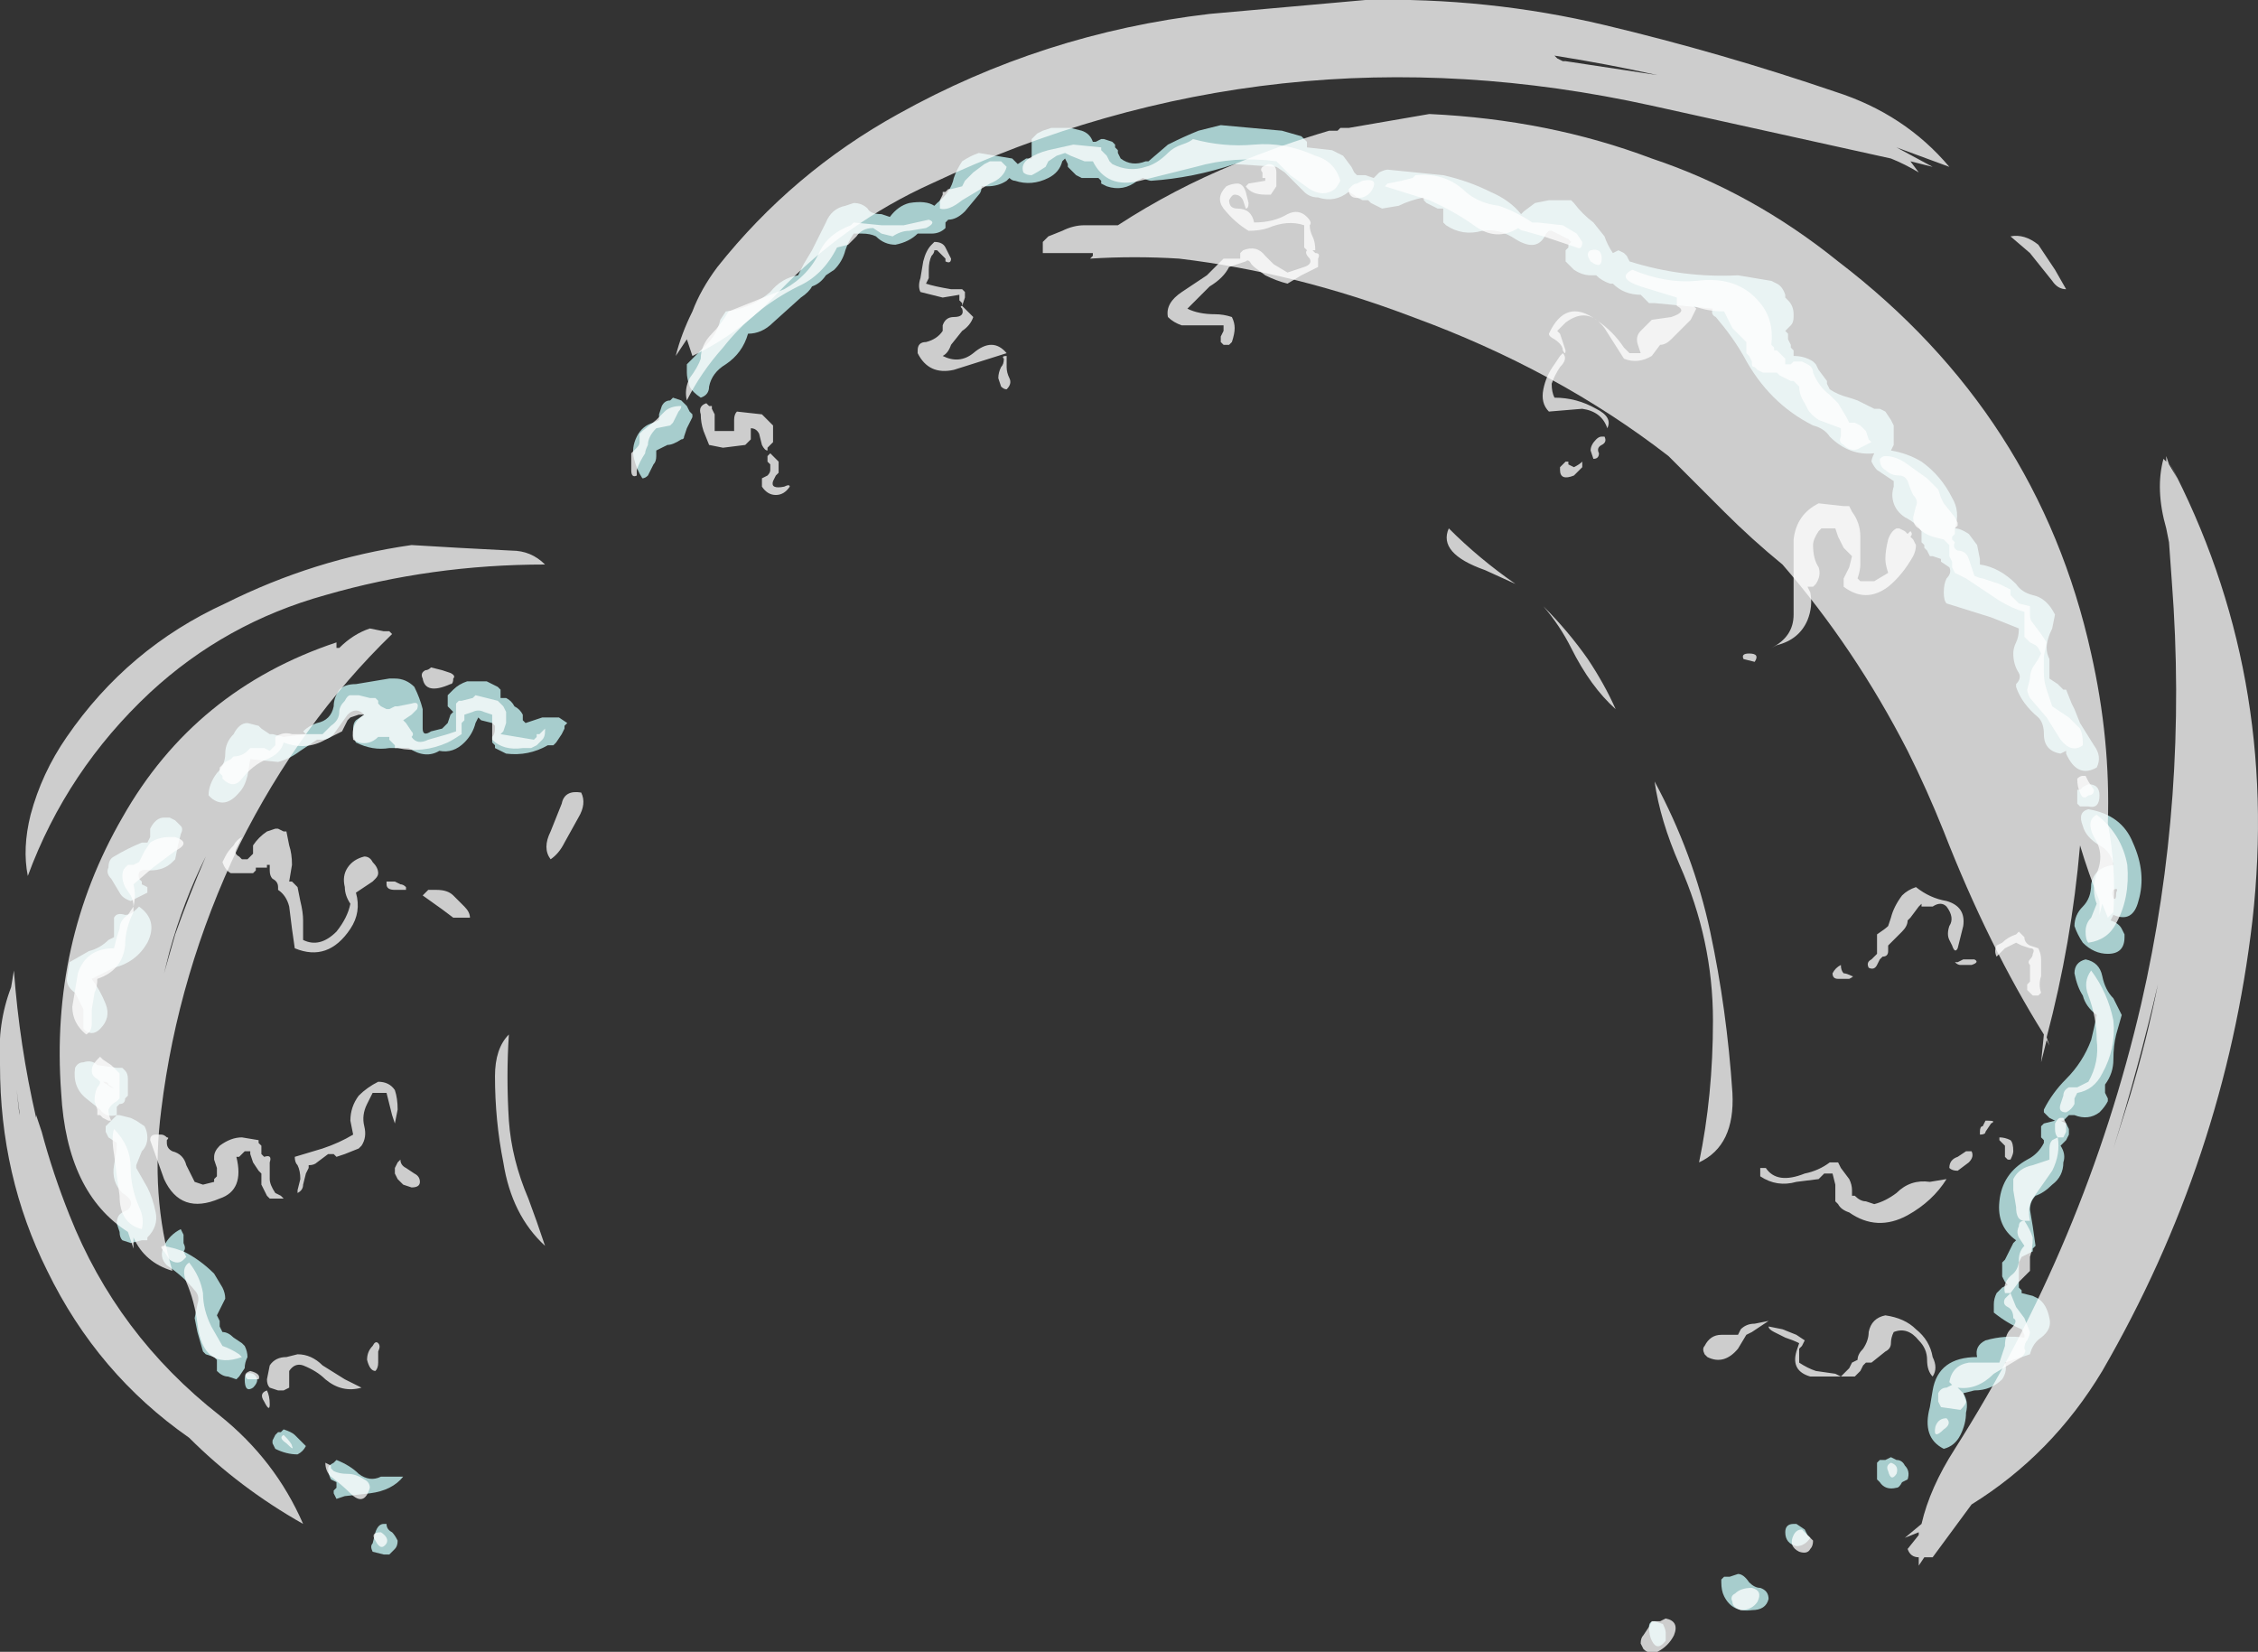 <?xml version="1.0" encoding="UTF-8" standalone="no"?>
<svg xmlns:ffdec="https://www.free-decompiler.com/flash" xmlns:xlink="http://www.w3.org/1999/xlink" ffdec:objectType="shape" height="29.7px" width="40.6px" xmlns="http://www.w3.org/2000/svg">
  <rect width="100%" height="100%" fill="#333333" stroke="none"/>
  <g transform="matrix(1.0, 0.0, 0.0, 1.0, 20.65, 26.4)">
    <path d="M12.2 -19.55 L12.2 -19.5 12.25 -19.4 Q12.4 -19.3 12.6 -19.25 L12.75 -19.2 13.05 -19.05 13.15 -19.05 13.25 -19.0 13.35 -18.85 13.4 -18.75 13.4 -18.4 13.35 -18.3 Q13.65 -18.25 13.9 -18.1 14.25 -17.85 14.45 -17.45 14.6 -17.2 14.5 -16.9 14.6 -16.9 14.75 -16.8 L14.9 -16.6 14.95 -16.35 14.95 -16.25 Q15.3 -16.2 15.6 -15.9 15.7 -15.75 15.9 -15.7 16.15 -15.65 16.3 -15.35 L16.25 -15.1 Q16.15 -14.9 16.15 -14.75 16.15 -14.65 16.2 -14.55 L16.2 -14.2 16.35 -14.1 16.45 -14.0 16.5 -14.0 16.6 -13.75 16.65 -13.65 16.75 -13.4 17.0 -13.0 Q17.15 -12.8 17.05 -12.6 16.7 -12.4 16.5 -12.85 L16.5 -12.9 16.4 -12.85 Q16.1 -12.9 16.1 -13.2 16.1 -13.4 16.0 -13.5 15.7 -13.75 15.6 -14.05 L15.6 -14.1 Q15.7 -14.2 15.65 -14.3 15.55 -14.45 15.55 -14.65 15.55 -14.75 15.6 -14.85 15.65 -14.95 15.65 -15.1 L15.15 -15.3 14.35 -15.55 Q14.3 -15.6 14.3 -15.75 14.3 -15.9 14.35 -16.0 14.45 -16.1 14.4 -16.2 L14.25 -16.3 14.25 -16.35 14.1 -16.4 14.05 -16.4 14.0 -16.5 13.95 -16.55 13.95 -16.6 13.9 -16.65 13.9 -16.85 Q13.8 -17.0 13.6 -17.1 13.45 -17.2 13.4 -17.35 13.35 -17.5 13.4 -17.65 L13.4 -17.75 13.1 -17.95 Q13.05 -18.0 13.0 -18.1 13.0 -18.15 13.05 -18.25 12.6 -18.2 12.25 -18.55 12.15 -18.7 11.95 -18.75 11.15 -19.15 10.7 -20.0 10.5 -20.35 10.2 -20.7 10.1 -20.75 10.15 -20.85 L9.1 -20.95 9.0 -20.95 8.85 -21.1 Q8.55 -21.1 8.35 -21.3 L8.3 -21.3 Q8.15 -21.35 8.05 -21.45 L7.95 -21.45 Q7.8 -21.45 7.65 -21.55 L7.5 -21.7 7.5 -21.9 7.55 -21.95 7.55 -22.0 7.6 -22.05 7.55 -22.1 7.25 -22.25 7.2 -22.25 7.15 -22.2 Q7.0 -21.85 6.6 -22.1 6.3 -22.3 6.0 -22.25 5.65 -22.15 5.35 -22.35 L5.3 -22.4 5.3 -22.65 5.2 -22.65 5.0 -22.75 4.95 -22.8 4.95 -22.85 Q4.7 -22.8 4.5 -22.7 L4.2 -22.65 4.0 -22.75 3.95 -22.8 3.85 -22.8 3.75 -22.85 Q3.7 -22.9 3.6 -22.95 3.35 -22.75 3.05 -22.85 2.9 -22.85 2.8 -22.95 L2.45 -23.3 2.3 -23.4 1.55 -23.45 Q0.8 -23.2 0.05 -23.15 0.0 -23.15 -0.1 -23.2 L-0.2 -23.15 Q-0.45 -22.95 -0.75 -23.05 L-0.85 -23.1 -0.85 -23.15 -0.9 -23.2 -1.2 -23.2 -1.3 -23.25 -1.45 -23.4 -1.45 -23.45 -1.5 -23.55 -1.55 -23.5 Q-1.6 -23.3 -1.8 -23.2 -2.1 -23.05 -2.4 -23.15 -2.45 -23.15 -2.5 -23.2 L-2.55 -23.15 Q-2.7 -23.05 -2.9 -23.05 L-3.0 -23.05 Q-3.0 -22.95 -3.05 -22.9 L-3.3 -22.6 Q-3.45 -22.45 -3.6 -22.45 L-3.65 -22.4 -3.65 -22.3 Q-3.75 -22.2 -3.9 -22.2 L-4.15 -22.2 Q-4.3 -22.05 -4.55 -22.0 -4.75 -22.0 -4.9 -22.15 -5.0 -22.2 -5.15 -22.2 L-5.3 -22.2 Q-5.4 -22.05 -5.45 -21.9 -5.5 -21.7 -5.65 -21.55 L-5.8 -21.45 Q-5.9 -21.3 -6.05 -21.25 -6.1 -21.15 -6.25 -21.05 L-6.75 -20.6 Q-6.95 -20.4 -7.2 -20.4 -7.3 -20.05 -7.6 -19.85 -7.85 -19.7 -7.9 -19.45 -7.9 -19.3 -8.05 -19.25 -8.2 -19.35 -8.25 -19.45 -8.3 -19.6 -8.3 -19.7 L-8.3 -19.85 -7.95 -20.2 Q-7.75 -20.4 -7.7 -20.65 L-7.6 -20.8 Q-7.15 -20.85 -6.8 -21.15 -6.6 -21.4 -6.3 -21.45 L-6.2 -21.65 -6.05 -21.9 -5.8 -22.4 Q-5.7 -22.65 -5.45 -22.7 L-5.3 -22.75 Q-5.15 -22.75 -5.05 -22.65 -5.0 -22.55 -4.8 -22.55 L-4.65 -22.5 Q-4.5 -22.7 -4.3 -22.75 -4.0 -22.8 -3.85 -22.7 L-3.8 -22.75 Q-3.55 -22.95 -3.5 -23.2 -3.45 -23.35 -3.35 -23.5 -3.2 -23.6 -3.05 -23.65 L-2.45 -23.55 -2.35 -23.45 -2.2 -23.55 -2.1 -23.55 -2.1 -23.9 -2.0 -24.0 -1.9 -24.05 -1.75 -24.1 -1.4 -24.1 -1.2 -24.05 Q-1.05 -24.0 -1.0 -23.85 L-0.95 -23.85 -0.85 -23.9 -0.8 -23.9 -0.65 -23.85 -0.6 -23.8 -0.6 -23.75 -0.55 -23.7 -0.55 -23.65 -0.5 -23.55 Q-0.3 -23.4 -0.05 -23.5 L0.0 -23.5 0.35 -23.8 Q0.65 -23.95 0.9 -24.05 L1.3 -24.15 2.4 -24.05 2.75 -23.95 2.85 -23.85 2.85 -23.75 3.3 -23.7 3.5 -23.6 3.65 -23.4 3.7 -23.3 3.75 -23.25 3.9 -23.25 4.05 -23.2 4.15 -23.3 Q4.25 -23.35 4.3 -23.35 L5.3 -23.25 Q5.75 -23.15 6.15 -22.95 6.5 -22.8 6.7 -22.55 L6.75 -22.6 6.95 -22.75 7.2 -22.8 7.6 -22.8 7.65 -22.75 Q7.8 -22.55 8.0 -22.4 L8.2 -22.15 Q8.25 -22.0 8.35 -21.85 L8.45 -21.9 8.55 -21.85 8.6 -21.8 8.65 -21.7 Q9.6 -21.4 10.6 -21.45 L11.2 -21.35 11.3 -21.3 Q11.4 -21.25 11.45 -21.1 L11.45 -21.05 11.5 -21.0 Q11.6 -20.9 11.6 -20.75 L11.6 -20.7 Q11.6 -20.6 11.55 -20.55 L11.45 -20.45 11.5 -20.4 11.5 -20.3 11.55 -20.2 11.55 -20.15 11.6 -20.1 11.6 -20.0 Q11.8 -20.0 11.95 -19.9 L12.0 -19.85 12.05 -19.75 12.2 -19.55 M17.35 -7.35 Q17.35 -7.1 17.2 -6.9 L17.2 -6.75 17.25 -6.65 17.25 -6.6 Q17.2 -6.5 17.1 -6.4 16.9 -6.25 16.65 -6.35 L16.55 -6.35 16.45 -6.25 16.4 -6.25 16.5 -6.2 16.55 -6.1 16.55 -6.0 16.5 -5.9 16.4 -5.8 Q16.5 -5.65 16.45 -5.5 16.45 -5.25 16.25 -5.1 16.1 -4.95 15.95 -4.9 15.85 -4.8 15.85 -4.65 L15.9 -4.35 15.95 -4.0 15.9 -3.95 15.9 -3.9 15.7 -3.8 15.65 -3.7 15.65 -3.45 Q15.65 -3.35 15.65 -3.25 L15.7 -3.2 15.7 -3.15 15.9 -3.1 16.0 -3.05 Q16.15 -2.95 16.2 -2.7 16.25 -2.5 16.05 -2.35 15.9 -2.25 15.85 -2.05 L15.4 -1.9 Q15.45 -1.75 15.35 -1.6 15.15 -1.4 14.85 -1.4 L14.65 -1.35 Q14.75 -1.2 14.7 -1.0 14.7 -0.8 14.6 -0.6 14.5 -0.4 14.3 -0.35 13.9 -0.55 14.05 -1.1 L14.1 -1.4 Q14.2 -2.0 14.9 -2.0 14.85 -2.2 15.05 -2.3 15.4 -2.4 15.75 -2.35 L15.75 -2.4 15.7 -2.5 Q15.45 -2.6 15.2 -2.8 L15.2 -2.95 Q15.2 -3.05 15.25 -3.15 L15.35 -3.25 15.45 -3.3 15.4 -3.35 15.35 -3.45 Q15.35 -3.55 15.35 -3.6 L15.35 -3.7 15.4 -3.75 15.55 -4.05 15.6 -4.1 Q15.25 -4.35 15.3 -4.8 15.35 -5.3 15.8 -5.55 16.0 -5.65 16.1 -5.85 L16.1 -5.9 16.05 -5.95 16.05 -6.15 16.1 -6.2 16.3 -6.25 16.2 -6.3 16.1 -6.4 16.1 -6.45 Q16.25 -6.75 16.5 -7.0 16.8 -7.3 16.95 -7.7 17.0 -7.9 17.05 -8.15 16.85 -8.3 16.8 -8.5 16.7 -8.65 16.65 -8.9 16.65 -9.1 16.85 -9.15 17.1 -9.1 17.15 -8.85 17.2 -8.6 17.35 -8.45 L17.5 -8.15 17.4 -7.8 Q17.35 -7.6 17.35 -7.35 M17.4 -10.35 Q17.45 -10.45 17.35 -10.4 17.3 -10.35 17.35 -10.25 17.4 -10.2 17.4 -10.35 M17.8 -10.2 Q17.7 -9.8 17.35 -9.95 L17.3 -9.85 Q17.45 -9.8 17.5 -9.7 L17.55 -9.6 17.55 -9.55 Q17.55 -9.25 17.25 -9.25 17.0 -9.25 16.8 -9.45 16.7 -9.6 16.65 -9.75 16.65 -9.95 16.8 -10.1 16.95 -10.25 16.95 -10.5 17.0 -10.8 17.35 -10.85 17.3 -11.1 17.1 -11.2 16.85 -11.35 16.8 -11.55 16.7 -11.8 16.9 -11.85 17.5 -11.75 17.7 -11.25 17.95 -10.7 17.8 -10.2 M16.7 -12.15 L16.7 -12.2 16.75 -12.2 16.8 -12.25 16.9 -12.3 Q17.1 -12.3 17.1 -12.1 17.1 -11.85 16.9 -11.9 L16.75 -11.9 16.7 -11.95 16.7 -12.15 M13.35 -0.2 L13.45 -0.15 Q13.55 -0.15 13.6 -0.05 13.7 0.05 13.65 0.2 L13.55 0.25 Q13.5 0.35 13.45 0.35 13.25 0.4 13.15 0.25 L13.1 0.2 13.1 -0.1 13.15 -0.15 13.25 -0.15 13.35 -0.2 M11.9 1.25 Q11.8 1.4 11.65 1.4 11.45 1.35 11.45 1.15 11.45 1.0 11.6 1.0 L11.65 1.0 11.8 1.1 11.85 1.2 11.9 1.25 M9.1 2.75 L9.25 2.8 Q9.3 2.9 9.3 2.95 L9.3 3.1 Q9.15 3.3 9.05 3.1 9.0 3.0 9.0 2.85 9.0 2.75 9.1 2.75 M10.85 2.55 Q10.5 2.6 10.35 2.3 10.3 2.2 10.3 2.05 L10.3 2.0 10.35 1.95 10.45 1.95 10.6 1.9 Q10.7 1.9 10.8 2.05 10.9 2.15 11.0 2.15 11.15 2.2 11.15 2.35 11.1 2.55 10.85 2.55 M-8.4 -19.2 L-8.3 -19.1 -8.25 -19.0 -8.2 -18.95 -8.2 -18.9 -8.3 -18.7 -8.35 -18.55 Q-8.35 -18.5 -8.4 -18.5 -8.55 -18.4 -8.65 -18.4 L-8.85 -18.3 -8.85 -18.2 Q-8.85 -18.1 -8.9 -18.05 L-9.0 -17.85 Q-9.05 -17.8 -9.1 -17.8 -9.2 -17.95 -9.25 -18.15 -9.3 -18.35 -9.2 -18.55 -9.1 -18.75 -8.9 -18.8 L-8.8 -18.85 -8.8 -18.95 -8.75 -19.1 Q-8.7 -19.2 -8.6 -19.2 L-8.55 -19.25 -8.4 -19.2 M-13.55 -14.2 Q-13.35 -14.2 -13.2 -14.05 -13.1 -13.85 -13.05 -13.65 -13.05 -13.5 -13.05 -13.3 -13.05 -13.15 -12.9 -13.25 L-12.7 -13.3 Q-12.65 -13.35 -12.6 -13.4 L-12.55 -13.55 -12.5 -13.6 -12.6 -13.7 -12.6 -13.9 -12.5 -14.0 Q-12.4 -14.1 -12.25 -14.15 L-11.9 -14.15 -11.7 -14.05 -11.65 -14.0 -11.65 -13.85 -11.55 -13.85 Q-11.45 -13.8 -11.4 -13.7 -11.3 -13.65 -11.25 -13.55 L-11.25 -13.45 -11.2 -13.4 -10.9 -13.5 -10.6 -13.5 -10.45 -13.4 -10.5 -13.35 -10.5 -13.3 -10.55 -13.2 -10.65 -13.05 -10.7 -13.0 -10.8 -13.0 Q-11.15 -12.8 -11.55 -12.85 L-11.75 -12.95 -11.75 -13.0 -11.8 -13.05 -11.8 -13.15 Q-11.75 -13.2 -11.75 -13.3 L-11.75 -13.35 -11.8 -13.4 -12.0 -13.45 -12.05 -13.5 -12.1 -13.4 Q-12.15 -13.2 -12.3 -13.05 -12.5 -12.85 -12.75 -12.9 -13.0 -12.75 -13.3 -12.95 L-13.65 -12.95 Q-13.95 -12.9 -14.25 -13.05 L-14.3 -13.15 -14.3 -13.3 Q-14.3 -13.4 -14.25 -13.45 L-14.1 -13.55 Q-14.25 -13.7 -14.4 -13.55 L-14.65 -13.2 Q-14.75 -13.1 -14.85 -13.1 L-14.95 -13.1 Q-15.1 -13.0 -15.25 -12.9 -15.45 -12.75 -15.65 -12.7 L-16.15 -12.75 -16.2 -12.45 Q-16.25 -12.25 -16.35 -12.15 -16.6 -11.85 -16.85 -12.05 L-16.9 -12.1 Q-16.9 -12.3 -16.75 -12.5 -16.6 -12.65 -16.6 -12.85 -16.6 -13.05 -16.45 -13.2 -16.35 -13.4 -16.2 -13.4 L-16.0 -13.35 -15.95 -13.3 -15.8 -13.2 -15.75 -13.2 -15.55 -13.15 -15.15 -13.2 -15.2 -13.25 Q-15.1 -13.35 -14.95 -13.4 -14.7 -13.45 -14.65 -13.7 -14.65 -13.85 -14.55 -14.0 -14.45 -14.1 -14.25 -14.1 L-13.65 -14.2 -13.55 -14.2 M-17.45 -11.6 L-17.4 -11.55 Q-17.35 -11.5 -17.4 -11.4 L-17.45 -11.2 -17.5 -10.95 -17.55 -10.9 Q-17.7 -10.75 -17.95 -10.75 -18.2 -10.8 -18.15 -10.6 L-18.1 -10.55 -18.1 -10.5 -18.0 -10.45 Q-18.0 -10.4 -18.0 -10.35 L-18.3 -10.2 Q-18.45 -10.25 -18.5 -10.35 L-18.65 -10.6 Q-18.75 -10.7 -18.7 -10.8 -18.7 -10.95 -18.6 -11.0 -18.35 -11.15 -18.1 -11.25 L-18.0 -11.25 -17.95 -11.35 -17.95 -11.5 Q-17.85 -11.7 -17.7 -11.7 L-17.6 -11.7 -17.5 -11.65 -17.45 -11.6 M-18.6 -9.9 Q-18.55 -10.0 -18.4 -9.95 -18.3 -9.95 -18.2 -10.05 L-18.15 -10.1 Q-17.8 -9.85 -18.0 -9.45 -18.2 -9.1 -18.6 -9.0 L-19.0 -8.8 Q-18.85 -8.6 -18.75 -8.35 -18.65 -8.1 -18.85 -7.9 -19.0 -7.75 -19.15 -7.9 L-19.15 -8.25 -19.3 -8.55 Q-19.45 -8.65 -19.45 -8.8 L-19.4 -9.1 -19.05 -9.3 Q-18.85 -9.35 -18.7 -9.5 L-18.6 -9.55 -18.6 -9.9 M-19.15 -7.3 Q-19.0 -7.35 -18.9 -7.25 L-18.55 -7.2 -18.45 -7.2 -18.4 -7.15 Q-18.35 -7.1 -18.35 -7.0 L-18.35 -6.85 Q-18.35 -6.75 -18.35 -6.7 L-18.4 -6.65 Q-18.4 -6.55 -18.5 -6.55 L-18.55 -6.5 -18.55 -6.35 Q-18.75 -6.3 -18.85 -6.45 L-19.1 -6.65 Q-19.35 -6.85 -19.3 -7.2 -19.25 -7.3 -19.15 -7.3 M-18.7 -6.9 Q-18.7 -6.95 -18.8 -6.95 L-18.65 -6.85 Q-18.55 -6.8 -18.7 -6.9 M-18.55 -6.35 L-18.5 -6.35 -18.3 -6.3 -18.2 -6.25 -18.05 -6.15 Q-18.0 -6.05 -18.0 -5.95 -18.0 -5.8 -18.1 -5.7 L-18.2 -5.45 -18.2 -5.4 -18.0 -5.05 Q-17.9 -4.85 -17.85 -4.6 -17.8 -4.35 -18.0 -4.15 L-18.0 -4.1 -18.1 -4.1 -18.3 -4.05 -18.45 -4.1 Q-18.5 -4.15 -18.5 -4.25 L-18.55 -4.4 Q-18.55 -4.55 -18.45 -4.6 L-18.35 -4.65 Q-18.2 -4.8 -18.45 -4.95 -18.65 -5.15 -18.6 -5.45 -18.55 -5.7 -18.55 -5.85 L-18.7 -5.95 -18.75 -6.05 -18.75 -6.15 -18.55 -6.35 M-17.4 -4.3 L-17.35 -4.2 -17.35 -4.05 Q-17.3 -3.95 -17.35 -3.9 -17.05 -3.75 -16.8 -3.5 L-16.65 -3.25 Q-16.6 -3.15 -16.6 -3.05 L-16.75 -2.75 -16.7 -2.65 -16.7 -2.55 -16.65 -2.45 Q-16.55 -2.45 -16.45 -2.35 L-16.3 -2.25 -16.25 -2.2 Q-16.2 -2.1 -16.2 -2.0 -16.25 -1.9 -16.25 -1.8 L-16.35 -1.65 -16.4 -1.6 -16.55 -1.65 Q-16.65 -1.65 -16.75 -1.75 L-16.75 -1.95 -16.8 -2.0 -16.95 -2.05 -17.0 -2.1 -17.1 -2.45 -17.15 -2.7 -17.1 -2.95 Q-17.05 -3.1 -17.15 -3.2 -17.35 -3.45 -17.65 -3.65 -17.8 -3.8 -17.7 -4.0 -17.6 -4.2 -17.4 -4.3 M-16.1 -1.7 Q-15.95 -1.6 -16.1 -1.45 -16.25 -1.35 -16.25 -1.6 -16.25 -1.75 -16.1 -1.7 M-15.35 -0.6 L-15.15 -0.4 Q-15.2 -0.3 -15.3 -0.25 -15.5 -0.25 -15.7 -0.35 L-15.75 -0.45 -15.75 -0.5 -15.7 -0.6 -15.65 -0.65 -15.6 -0.65 -15.55 -0.7 Q-15.4 -0.65 -15.35 -0.6 M-14.6 -0.15 Q-14.35 -0.05 -14.2 0.1 -14.0 0.25 -13.8 0.15 L-13.4 0.15 Q-13.6 0.4 -14.0 0.45 L-14.45 0.5 -14.6 0.55 -14.65 0.45 -14.65 0.4 -14.6 0.35 -14.6 0.25 -14.7 0.2 Q-14.75 0.1 -14.75 0.0 -14.75 -0.05 -14.65 -0.1 L-14.6 -0.15 M-13.95 1.5 Q-14.0 1.4 -13.95 1.35 L-13.9 1.15 Q-13.85 1.0 -13.75 1.0 L-13.7 1.0 Q-13.7 1.1 -13.6 1.15 -13.55 1.2 -13.5 1.3 -13.5 1.4 -13.55 1.45 L-13.65 1.55 -13.75 1.55 -13.95 1.5" fill="#ccfffe" fill-opacity="0.753" fill-rule="evenodd" stroke="none"/>
    <path d="M11.95 -19.7 Q12.05 -19.45 12.25 -19.3 L12.4 -19.15 12.55 -18.9 12.6 -18.8 12.7 -18.8 12.8 -18.75 12.9 -18.65 12.95 -18.5 13.0 -18.45 12.8 -18.35 Q12.65 -18.25 12.5 -18.4 12.4 -18.45 12.45 -18.55 L12.45 -18.7 12.05 -18.85 Q11.9 -18.95 11.85 -19.05 L11.8 -19.15 Q11.7 -19.3 11.7 -19.45 L11.6 -19.55 11.55 -19.55 11.35 -19.65 11.3 -19.7 11.05 -19.7 10.95 -19.75 10.9 -19.8 Q10.85 -19.8 10.85 -19.85 L10.85 -19.9 10.8 -20.0 10.75 -20.05 10.75 -20.25 10.5 -20.5 10.35 -20.8 Q10.05 -20.8 9.8 -20.9 L9.85 -20.85 Q9.8 -20.75 9.75 -20.65 L9.4 -20.3 Q9.3 -20.2 9.2 -20.2 L9.05 -20.0 Q8.8 -19.85 8.55 -19.95 L8.2 -20.5 Q7.9 -20.9 7.5 -20.6 L7.35 -20.45 7.4 -20.4 7.5 -20.1 Q7.5 -20.0 7.45 -20.1 7.45 -20.2 7.3 -20.3 7.2 -20.35 7.2 -20.4 7.5 -21.05 8.05 -20.65 8.35 -20.45 8.55 -20.15 L8.65 -20.05 8.85 -20.05 8.8 -20.2 Q8.75 -20.35 8.85 -20.45 L9.05 -20.65 9.4 -20.7 Q9.7 -20.8 9.5 -20.9 L9.5 -21.05 8.85 -21.25 Q8.4 -21.4 8.7 -21.55 9.3 -21.3 9.85 -21.35 10.6 -21.45 11.0 -20.95 11.25 -20.65 11.2 -20.2 L11.25 -20.15 11.25 -20.1 11.3 -20.1 11.45 -19.95 11.45 -19.85 11.55 -19.85 11.6 -19.9 11.75 -19.9 11.85 -19.85 Q11.95 -19.8 11.95 -19.7 M13.5 -17.85 Q13.35 -17.85 13.25 -17.95 13.15 -18.0 13.15 -18.15 13.2 -18.2 13.25 -18.2 13.45 -18.2 13.65 -18.05 L14.0 -17.8 14.2 -17.6 14.25 -17.45 14.3 -17.35 14.5 -17.1 14.55 -17.0 14.55 -16.95 14.5 -16.9 14.5 -16.8 14.45 -16.75 14.45 -16.7 14.5 -16.65 Q14.45 -16.55 14.55 -16.5 14.7 -16.5 14.75 -16.35 L14.85 -16.05 Q14.95 -16.0 15.0 -16.0 L15.3 -15.9 15.5 -15.8 15.5 -15.7 15.55 -15.65 Q15.6 -15.6 15.65 -15.55 L15.85 -15.5 15.85 -15.35 Q15.85 -15.25 15.9 -15.2 L16.05 -15.0 16.15 -14.85 16.1 -14.6 16.1 -14.3 Q16.1 -14.15 16.15 -14.0 L16.25 -13.7 Q16.4 -13.6 16.55 -13.5 L16.75 -13.3 Q16.8 -13.2 16.8 -13.05 L16.8 -13.0 Q16.6 -12.85 16.4 -13.1 L16.15 -13.5 15.85 -13.85 Q15.8 -13.95 15.8 -14.0 L15.85 -14.2 Q15.85 -14.3 15.9 -14.4 L16.0 -14.55 16.05 -14.65 16.0 -14.75 15.95 -14.8 15.85 -14.85 15.75 -14.95 15.75 -15.4 Q15.55 -15.45 15.3 -15.6 L14.7 -16.0 Q14.6 -16.05 14.5 -16.1 L14.45 -16.2 14.45 -16.3 14.4 -16.4 Q14.4 -16.45 14.4 -16.55 L14.4 -16.6 14.3 -16.7 14.1 -16.75 Q13.95 -16.8 13.85 -16.9 13.75 -16.95 13.75 -17.1 L13.8 -17.3 Q13.85 -17.4 13.75 -17.5 13.7 -17.6 13.65 -17.75 13.6 -17.85 13.5 -17.85 M13.65 -16.8 L13.7 -16.85 Q13.75 -16.8 13.7 -16.75 L13.75 -16.7 13.8 -16.6 Q13.8 -16.5 13.75 -16.4 13.55 -16.05 13.3 -15.85 12.9 -15.55 12.5 -15.85 L12.5 -16.0 12.6 -16.2 12.65 -16.4 12.5 -16.55 12.4 -16.75 12.35 -16.9 12.1 -16.9 12.05 -16.85 Q11.95 -16.7 11.95 -16.6 11.95 -16.35 12.05 -16.2 12.1 -16.05 12.0 -15.9 L11.95 -15.85 11.85 -15.85 11.9 -15.75 Q11.95 -15.5 11.85 -15.25 11.7 -14.9 11.3 -14.8 L11.2 -14.75 Q11.6 -14.95 11.6 -15.35 L11.6 -16.7 Q11.65 -17.15 12.05 -17.35 L12.5 -17.3 12.6 -17.3 12.65 -17.2 Q12.8 -17.0 12.8 -16.75 12.8 -16.5 12.8 -16.25 12.8 -16.15 12.75 -16.0 L12.8 -15.95 13.05 -15.95 13.3 -16.1 Q13.25 -16.25 13.25 -16.35 13.25 -16.5 13.3 -16.7 13.35 -16.85 13.45 -16.9 L13.5 -16.9 13.6 -16.85 13.65 -16.8 M6.9 -22.4 L7.0 -22.4 7.45 -22.35 7.7 -22.2 7.8 -22.05 Q7.8 -21.9 7.7 -21.95 L7.1 -22.15 6.75 -22.25 Q6.7 -22.25 6.65 -22.3 6.25 -22.05 5.85 -22.35 5.5 -22.6 5.05 -22.8 L4.25 -23.05 4.3 -23.1 4.55 -23.15 4.75 -23.2 4.8 -23.25 Q5.3 -23.3 5.65 -23.0 5.9 -22.75 6.3 -22.7 6.6 -22.6 6.9 -22.4 M7.95 -21.9 Q8.15 -21.95 8.15 -21.75 8.15 -21.55 7.95 -21.7 7.85 -21.85 7.95 -21.9 M2.05 -23.2 L2.05 -23.3 Q2.0 -23.35 2.05 -23.4 L2.15 -23.45 Q2.3 -23.45 2.3 -23.3 L2.3 -23.05 2.2 -22.9 2.1 -22.9 Q1.85 -22.9 1.75 -23.05 L1.8 -23.1 2.1 -23.15 2.1 -23.2 2.05 -23.2 M2.3 -23.5 Q1.55 -23.6 0.85 -23.4 L-0.15 -23.15 Q-0.75 -23.0 -1.0 -23.5 L-1.15 -23.5 -1.4 -23.6 -1.5 -23.65 -1.65 -23.6 -1.8 -23.5 -1.85 -23.4 Q-2.0 -23.3 -2.1 -23.25 -2.2 -23.25 -2.25 -23.3 -2.3 -23.45 -2.15 -23.55 -2.0 -23.65 -1.8 -23.7 L-1.35 -23.8 -0.85 -23.75 -0.85 -23.7 -0.75 -23.6 -0.7 -23.5 -0.65 -23.45 Q-0.35 -23.3 -0.05 -23.4 0.15 -23.45 0.35 -23.65 0.45 -23.75 0.6 -23.8 0.75 -23.85 0.8 -23.9 1.35 -23.75 1.9 -23.8 2.45 -23.85 3.0 -23.6 3.35 -23.5 3.45 -23.15 3.4 -23.05 3.35 -23.0 3.15 -22.85 2.9 -23.0 L2.55 -23.25 2.3 -23.5 M1.1 -21.25 L0.7 -20.85 Q0.9 -20.75 1.2 -20.75 1.35 -20.75 1.5 -20.7 1.55 -20.6 1.55 -20.5 1.55 -20.4 1.5 -20.25 L1.45 -20.2 1.35 -20.2 1.3 -20.25 1.3 -20.35 1.35 -20.45 1.35 -20.55 0.6 -20.55 Q0.45 -20.6 0.35 -20.7 0.3 -20.95 0.6 -21.15 L1.05 -21.45 1.35 -21.75 1.65 -21.75 1.65 -21.85 1.7 -21.9 Q1.95 -22.0 2.1 -21.8 L2.25 -21.65 2.5 -21.5 2.8 -21.6 Q2.95 -21.65 2.9 -21.75 2.8 -21.85 2.85 -21.9 L2.8 -21.95 Q2.8 -22.05 2.8 -22.15 L2.8 -22.35 Q2.5 -22.45 2.15 -22.3 2.0 -22.25 1.8 -22.25 1.55 -22.4 1.35 -22.65 1.2 -22.85 1.4 -23.05 1.5 -23.1 1.6 -23.1 1.7 -23.1 1.75 -22.95 L1.8 -22.75 Q1.8 -22.65 1.75 -22.65 L1.7 -22.8 Q1.65 -22.9 1.55 -22.9 1.5 -22.9 1.45 -22.8 1.45 -22.65 1.6 -22.65 1.85 -22.65 1.9 -22.4 2.25 -22.4 2.5 -22.55 2.7 -22.65 2.85 -22.5 2.95 -22.4 2.9 -22.35 2.9 -22.25 2.95 -22.15 3.0 -22.05 3.0 -21.9 L2.95 -21.9 3.0 -21.85 Q3.1 -21.85 3.05 -21.75 L3.05 -21.6 2.75 -21.45 2.5 -21.3 Q2.3 -21.35 2.1 -21.45 L1.9 -21.6 1.85 -21.65 Q1.8 -21.75 1.75 -21.7 1.6 -21.65 1.45 -21.6 1.35 -21.4 1.1 -21.25 M3.65 -23.05 Q3.7 -23.1 3.75 -23.1 L3.85 -23.15 Q4.1 -23.2 4.05 -23.05 4.0 -22.9 3.85 -22.85 3.6 -22.8 3.6 -23.0 L3.65 -23.05 M7.25 -19.5 Q7.25 -19.35 7.3 -19.25 7.7 -19.25 8.05 -19.05 8.35 -18.9 8.25 -18.7 8.15 -19.0 7.8 -19.05 L7.2 -19.0 Q7.05 -19.15 7.1 -19.4 7.15 -19.65 7.3 -19.85 L7.4 -20.0 7.45 -20.05 Q7.55 -19.95 7.4 -19.8 7.3 -19.65 7.25 -19.5 M7.55 -18.1 L7.55 -18.05 7.65 -18.0 Q7.75 -18.05 7.8 -18.1 L7.8 -18.0 7.65 -17.85 Q7.4 -17.75 7.4 -17.95 L7.4 -18.0 7.5 -18.1 7.55 -18.1 M8.15 -18.4 Q8.05 -18.35 8.1 -18.25 8.1 -18.15 8.0 -18.15 L7.95 -18.3 Q7.95 -18.4 8.05 -18.5 8.1 -18.55 8.15 -18.55 L8.2 -18.55 Q8.25 -18.45 8.15 -18.4 M10.7 -14.55 Q10.65 -14.65 10.8 -14.65 11.0 -14.65 10.9 -14.5 L10.7 -14.55 M11.1 -5.4 Q11.3 -5.1 11.8 -5.3 12.05 -5.35 12.25 -5.5 L12.4 -5.5 12.45 -5.4 12.6 -5.2 Q12.65 -5.1 12.65 -5.0 L12.65 -4.9 12.7 -4.9 Q12.8 -4.8 12.9 -4.8 L13.05 -4.75 Q13.25 -4.8 13.45 -4.95 13.7 -5.2 14.05 -5.15 L14.35 -5.2 Q14.1 -4.8 13.65 -4.55 13.1 -4.25 12.6 -4.6 12.45 -4.65 12.4 -4.75 L12.35 -4.8 12.35 -5.1 12.3 -5.3 12.15 -5.3 12.05 -5.2 11.65 -5.15 Q11.3 -5.05 11.0 -5.25 L11.0 -5.4 11.1 -5.4 M10.65 -2.5 Q10.75 -2.6 10.9 -2.6 L11.15 -2.65 10.85 -2.45 10.75 -2.4 10.6 -2.15 Q10.35 -1.85 10.05 -2.0 L10.0 -2.05 Q9.95 -2.15 10.0 -2.2 10.1 -2.4 10.3 -2.4 L10.6 -2.4 10.65 -2.5 M11.25 -2.45 Q11.15 -2.5 11.15 -2.55 L11.4 -2.5 11.65 -2.4 11.8 -2.3 11.75 -2.2 11.7 -2.15 11.7 -1.9 Q11.85 -1.8 12.0 -1.75 L12.35 -1.7 12.45 -1.65 12.6 -1.8 12.65 -1.9 12.75 -1.95 Q12.75 -2.05 12.85 -2.15 12.95 -2.3 12.95 -2.45 13.0 -2.7 13.25 -2.75 13.6 -2.7 13.8 -2.5 14.05 -2.3 14.1 -2.0 14.2 -1.8 14.1 -1.65 14.0 -1.75 14.0 -1.95 14.0 -2.15 13.85 -2.3 13.65 -2.55 13.4 -2.45 13.35 -2.35 13.35 -2.25 13.35 -2.15 13.25 -2.1 L13.0 -1.9 12.9 -1.9 12.85 -1.85 12.8 -1.75 12.7 -1.65 11.9 -1.65 Q11.55 -1.75 11.65 -2.1 L11.7 -2.25 Q11.6 -2.3 11.45 -2.35 L11.25 -2.45 M17.4 -9.8 Q17.25 -9.5 16.9 -9.45 16.85 -9.5 16.85 -9.65 16.85 -9.8 16.95 -9.9 L17.05 -10.15 Q16.95 -10.4 17.05 -10.7 17.2 -11.05 17.0 -11.35 16.85 -11.65 17.05 -11.75 17.5 -11.4 17.6 -10.85 17.65 -10.25 17.4 -9.8 M16.8 -12.45 L16.85 -12.45 16.9 -12.35 17.0 -12.2 Q17.0 -12.1 16.9 -12.1 16.8 -12.0 16.75 -12.15 16.7 -12.25 16.7 -12.4 16.75 -12.45 16.8 -12.45 M14.35 -10.2 Q14.7 -10.1 14.65 -9.75 L14.55 -9.35 Q14.5 -9.25 14.45 -9.4 L14.4 -9.5 Q14.35 -9.6 14.4 -9.75 14.5 -9.9 14.35 -10.1 14.25 -10.2 14.1 -10.1 L13.9 -10.1 13.9 -10.15 13.85 -10.1 13.7 -9.9 13.65 -9.85 Q13.65 -9.75 13.55 -9.65 L13.3 -9.4 13.3 -9.3 Q13.3 -9.2 13.2 -9.2 L13.15 -9.15 13.1 -9.05 Q13.05 -8.95 12.95 -9.0 12.9 -9.1 13.0 -9.15 L13.1 -9.25 13.1 -9.6 Q13.25 -9.7 13.3 -9.75 L13.35 -9.9 Q13.4 -10.1 13.55 -10.3 13.65 -10.4 13.8 -10.45 14.05 -10.25 14.35 -10.2 M12.5 -8.9 Q12.55 -8.9 12.65 -8.85 12.7 -8.85 12.6 -8.8 L12.4 -8.8 Q12.3 -8.8 12.3 -8.9 12.35 -9.0 12.45 -9.05 12.45 -8.95 12.5 -8.9 M16.05 -8.85 Q16.0 -8.7 16.05 -8.55 L16.0 -8.5 Q15.95 -8.5 15.9 -8.5 L15.8 -8.6 15.8 -8.7 15.85 -8.75 15.85 -9.05 Q15.8 -9.1 15.85 -9.15 15.9 -9.2 15.9 -9.25 15.95 -9.35 15.85 -9.35 L15.7 -9.4 15.6 -9.45 15.4 -9.35 15.25 -9.2 Q15.2 -9.3 15.25 -9.4 L15.35 -9.45 Q15.45 -9.55 15.6 -9.6 L15.65 -9.65 15.75 -9.55 Q15.75 -9.45 15.85 -9.4 L16.0 -9.35 Q16.05 -9.25 16.05 -9.15 L16.05 -8.85 M14.85 -9.15 Q14.95 -9.1 14.8 -9.05 L14.6 -9.05 Q14.55 -9.05 14.5 -9.1 L14.55 -9.1 14.65 -9.15 14.85 -9.15 M17.15 -7.1 Q17.0 -6.8 16.7 -6.75 L16.65 -6.65 16.65 -6.55 Q16.6 -6.45 16.5 -6.4 16.35 -6.4 16.4 -6.55 L16.45 -6.7 Q16.45 -6.8 16.55 -6.85 L16.7 -6.85 16.9 -6.95 Q17.1 -7.3 17.05 -7.7 17.05 -8.1 16.9 -8.5 16.8 -8.75 16.95 -8.95 17.25 -8.55 17.35 -8.05 17.4 -7.55 17.15 -7.1 M16.4 -6.3 L16.45 -6.3 16.5 -6.2 16.5 -6.05 16.45 -5.95 16.35 -5.95 Q16.4 -5.65 16.25 -5.35 L15.9 -4.85 Q15.8 -4.7 15.85 -4.45 L15.75 -4.45 Q15.85 -4.3 15.9 -4.15 15.9 -3.95 15.85 -3.8 L15.85 -3.55 15.65 -3.35 15.5 -3.15 15.4 -3.15 Q15.35 -3.35 15.55 -3.5 15.65 -3.6 15.65 -3.75 15.65 -3.9 15.75 -4.0 L15.65 -4.15 Q15.6 -4.25 15.65 -4.35 15.65 -4.45 15.75 -4.45 15.6 -4.45 15.6 -4.7 L15.55 -5.0 15.55 -5.2 Q15.65 -5.4 15.9 -5.45 16.05 -5.5 16.2 -5.55 L16.2 -5.75 Q16.2 -5.85 16.25 -5.9 L16.35 -5.95 Q16.3 -6.0 16.3 -6.1 L16.3 -6.2 Q16.35 -6.3 16.4 -6.3 M15.1 -6.25 Q15.25 -6.25 15.15 -6.2 L15.05 -6.05 Q15.05 -6.0 14.95 -6.0 L14.95 -6.05 Q14.95 -6.15 15.0 -6.15 L15.05 -6.25 15.1 -6.25 M14.8 -5.7 Q14.85 -5.6 14.75 -5.5 L14.55 -5.35 Q14.45 -5.35 14.4 -5.4 14.4 -5.55 14.55 -5.6 L14.7 -5.7 14.8 -5.7 M15.3 -5.95 Q15.4 -5.95 15.5 -5.9 15.55 -5.85 15.55 -5.7 15.55 -5.65 15.5 -5.55 L15.45 -5.55 15.4 -5.6 15.4 -5.8 15.3 -5.9 Q15.25 -5.9 15.3 -5.9 L15.3 -5.95 M14.45 -1.5 L14.4 -1.55 Q14.45 -1.85 14.75 -1.9 L15.3 -1.9 Q15.35 -2.05 15.4 -2.2 15.4 -2.4 15.5 -2.5 15.65 -2.65 15.55 -2.7 15.55 -2.85 15.45 -2.9 15.35 -2.95 15.4 -3.05 L15.5 -3.15 15.6 -2.9 15.75 -2.7 15.85 -2.45 Q15.85 -2.4 15.8 -2.3 15.75 -2.25 15.75 -2.15 15.8 -2.1 15.7 -2.0 15.45 -1.85 15.2 -1.7 14.9 -1.4 14.55 -1.45 L14.65 -1.35 14.7 -1.2 Q14.7 -1.15 14.6 -1.05 L14.25 -1.1 14.2 -1.2 14.2 -1.35 Q14.25 -1.45 14.35 -1.45 L14.45 -1.5 M14.15 -0.75 Q14.2 -0.9 14.35 -0.9 14.45 -0.8 14.3 -0.7 14.1 -0.5 14.15 -0.75 M11.95 1.3 Q11.95 1.4 11.9 1.45 11.85 1.55 11.7 1.5 11.5 1.4 11.6 1.2 11.65 1.1 11.75 1.1 L11.95 1.3 M13.3 0.05 Q13.25 -0.05 13.35 -0.1 13.5 -0.05 13.45 0.1 13.35 0.25 13.3 0.05 M9.05 2.75 L9.2 2.75 9.3 2.7 Q9.55 2.75 9.45 3.0 9.35 3.2 9.15 3.3 9.0 3.35 8.9 3.25 L8.85 3.15 Q8.85 3.05 8.9 3.0 L9.0 2.85 9.05 2.75 M10.5 2.4 Q10.45 2.3 10.55 2.25 10.65 2.15 10.85 2.15 11.05 2.2 10.95 2.4 10.85 2.55 10.65 2.55 10.5 2.5 10.5 2.4 M-3.35 -23.05 L-3.3 -23.15 -3.15 -23.3 -2.95 -23.45 -2.85 -23.5 -2.65 -23.5 -2.55 -23.4 Q-2.6 -23.2 -2.85 -23.1 L-3.35 -22.8 Q-3.6 -22.6 -3.75 -22.65 L-3.75 -22.8 -3.7 -22.9 -3.7 -22.95 -3.65 -22.95 -3.6 -23.0 -3.55 -23.0 -3.35 -23.05 M-4.4 -22.35 L-3.95 -22.45 Q-3.8 -22.4 -4.0 -22.3 L-4.3 -22.25 Q-4.45 -22.25 -4.6 -22.15 L-4.8 -22.2 -4.95 -22.3 Q-5.15 -22.3 -5.25 -22.15 L-5.4 -22.0 -5.6 -21.95 Q-5.85 -21.45 -6.3 -21.25 -7.1 -20.85 -7.65 -20.15 -8.05 -19.7 -8.3 -19.2 -8.35 -19.4 -8.25 -19.6 -8.1 -19.8 -8.05 -19.95 -8.05 -20.2 -7.85 -20.4 -7.7 -20.55 -7.55 -20.8 -7.05 -21.0 -6.55 -21.2 -6.1 -21.45 -5.9 -21.9 -5.75 -22.2 -5.35 -22.35 L-5.3 -22.4 -4.8 -22.35 Q-4.6 -22.35 -4.4 -22.35 M-3.7 -21.8 L-3.8 -21.9 -3.85 -21.9 Q-3.85 -21.85 -3.9 -21.8 -3.95 -21.7 -3.95 -21.55 L-3.95 -21.4 -4.0 -21.3 Q-3.85 -21.25 -3.55 -21.2 L-3.35 -21.2 -3.3 -21.15 -3.3 -21.05 -3.35 -20.9 -3.15 -20.7 Q-3.2 -20.55 -3.35 -20.45 L-3.55 -20.2 Q-3.6 -20.05 -3.7 -20.0 -3.4 -19.85 -3.15 -20.05 -2.8 -20.35 -2.55 -20.05 L-3.5 -19.75 Q-3.95 -19.65 -4.15 -20.05 L-4.15 -20.1 Q-4.15 -20.25 -4.0 -20.25 -3.8 -20.3 -3.7 -20.45 -3.7 -20.5 -3.7 -20.55 -3.65 -20.7 -3.5 -20.7 -3.3 -20.7 -3.35 -20.85 -3.4 -20.9 -3.35 -20.9 L-3.35 -20.95 -3.4 -21.0 -3.4 -21.1 -3.7 -21.05 -4.1 -21.15 Q-4.15 -21.25 -4.1 -21.4 L-4.05 -21.7 Q-4.0 -21.9 -3.9 -22.0 L-3.85 -22.05 Q-3.7 -22.05 -3.65 -21.95 L-3.55 -21.75 Q-3.55 -21.65 -3.65 -21.7 L-3.65 -21.75 -3.7 -21.8 M-7.9 -19.1 L-7.85 -19.1 -7.85 -19.05 -7.8 -18.95 -7.8 -18.65 -7.45 -18.65 -7.45 -18.85 Q-7.45 -18.95 -7.4 -19.0 L-6.95 -18.95 -6.75 -18.75 -6.75 -18.45 -6.85 -18.35 -6.85 -18.3 Q-6.9 -18.3 -6.95 -18.4 L-7.0 -18.6 Q-7.05 -18.7 -7.15 -18.7 L-7.15 -18.65 Q-7.15 -18.6 -7.15 -18.5 L-7.25 -18.4 -7.65 -18.35 -7.9 -18.4 -8.0 -18.65 Q-8.05 -18.8 -8.05 -18.95 -8.1 -19.1 -7.95 -19.15 L-7.9 -19.1 M-8.5 -18.9 L-8.55 -18.8 -8.6 -18.75 -8.85 -18.7 Q-9.0 -18.55 -9.0 -18.4 -9.05 -18.3 -9.05 -18.25 -9.15 -18.1 -9.2 -17.95 L-9.2 -17.85 Q-9.3 -17.8 -9.3 -17.95 L-9.3 -18.25 -9.2 -18.35 Q-9.15 -18.4 -9.15 -18.45 L-9.15 -18.6 -9.1 -18.65 -8.85 -18.85 -8.7 -19.0 Q-8.6 -19.1 -8.4 -19.1 -8.4 -19.05 -8.45 -19.0 L-8.5 -18.9 M-6.8 -18.25 L-6.65 -18.1 -6.65 -17.9 -6.7 -17.85 -6.75 -17.75 Q-6.8 -17.6 -6.55 -17.65 -6.45 -17.7 -6.45 -17.65 -6.55 -17.5 -6.7 -17.5 -6.85 -17.5 -6.95 -17.65 L-6.95 -17.8 -6.85 -17.85 Q-6.8 -17.9 -6.8 -17.95 L-6.8 -18.05 -6.85 -18.1 Q-6.85 -18.15 -6.85 -18.2 L-6.8 -18.25 M-2.55 -19.8 Q-2.55 -19.7 -2.5 -19.6 -2.45 -19.5 -2.55 -19.4 -2.6 -19.4 -2.65 -19.45 L-2.7 -19.6 Q-2.7 -19.7 -2.65 -19.8 -2.6 -19.85 -2.6 -19.95 -2.65 -20.0 -2.55 -20.0 -2.55 -19.9 -2.55 -19.8 M-12.5 -14.2 Q-12.5 -14.1 -12.55 -14.1 -13.0 -13.9 -13.05 -14.2 -13.1 -14.3 -13.0 -14.35 -12.95 -14.35 -12.9 -14.4 L-12.7 -14.35 -12.55 -14.3 Q-12.45 -14.25 -12.5 -14.2 M-11.9 -13.85 L-11.7 -13.8 Q-11.65 -13.75 -11.6 -13.7 L-11.55 -13.6 -11.55 -13.4 -11.6 -13.25 -11.65 -13.2 -11.05 -13.1 -11.0 -13.15 -11.0 -13.2 -10.95 -13.2 -10.85 -13.3 -10.85 -13.25 Q-10.85 -13.15 -10.9 -13.1 L-11.0 -13.0 -11.1 -12.95 -11.25 -12.95 Q-11.6 -12.9 -11.8 -13.1 L-11.8 -13.55 -11.95 -13.6 Q-12.05 -13.65 -12.15 -13.6 L-12.3 -13.55 -12.3 -13.45 -12.35 -13.4 -12.35 -13.2 Q-12.5 -13.1 -12.6 -13.05 -13.05 -12.85 -13.5 -12.95 L-13.55 -12.95 -13.55 -13.0 -13.65 -13.1 -13.65 -13.15 -13.85 -13.15 Q-14.0 -13.0 -14.2 -13.05 L-14.3 -13.1 Q-14.35 -13.4 -14.1 -13.55 L-14.2 -13.55 -14.35 -13.5 -14.4 -13.45 -14.5 -13.25 -14.8 -13.1 Q-15.15 -12.9 -15.55 -13.05 -15.6 -12.85 -15.85 -12.75 -16.1 -12.65 -16.3 -12.4 -16.45 -12.2 -16.65 -12.4 L-16.65 -12.45 -16.7 -12.5 -16.7 -12.6 -16.6 -12.7 -16.5 -12.75 -16.45 -12.8 Q-16.3 -12.8 -16.2 -12.9 L-16.15 -12.95 -15.9 -12.95 -15.8 -12.9 -15.7 -13.0 -15.7 -13.15 Q-15.55 -13.25 -15.4 -13.2 L-14.85 -13.2 -14.7 -13.35 Q-14.55 -13.45 -14.55 -13.6 -14.55 -13.7 -14.45 -13.8 -14.4 -13.9 -14.35 -13.9 L-14.2 -13.9 -14.0 -13.85 -13.9 -13.85 -13.85 -13.8 -13.85 -13.75 -13.8 -13.7 -13.7 -13.65 -13.65 -13.65 -13.55 -13.7 -13.5 -13.7 -13.25 -13.75 Q-13.1 -13.8 -13.15 -13.65 L-13.25 -13.55 -13.4 -13.45 -13.35 -13.4 -13.25 -13.25 Q-13.2 -13.2 -13.25 -13.15 -13.15 -13.0 -12.95 -13.1 L-12.6 -13.2 -12.45 -13.25 -12.45 -13.75 -12.4 -13.8 -12.35 -13.8 -12.15 -13.85 -12.1 -13.9 -11.9 -13.85 M-14.1 -11.0 Q-14.0 -11.0 -13.95 -10.9 -13.85 -10.8 -13.85 -10.7 -13.85 -10.65 -13.9 -10.6 L-13.95 -10.55 -14.25 -10.35 Q-14.15 -10.0 -14.35 -9.7 -14.75 -9.1 -15.35 -9.35 L-15.4 -9.7 -15.45 -10.1 Q-15.5 -10.3 -15.65 -10.4 L-15.65 -10.45 Q-15.65 -10.55 -15.75 -10.6 -15.8 -10.65 -15.8 -10.75 L-15.8 -10.85 -15.85 -10.85 -15.85 -10.8 -16.05 -10.8 -16.05 -10.75 -16.1 -10.7 -16.5 -10.7 Q-16.6 -10.75 -16.65 -10.9 L-16.6 -11.0 Q-16.55 -11.1 -16.45 -11.2 -16.4 -11.3 -16.3 -11.35 L-16.4 -11.15 Q-16.45 -11.05 -16.35 -11.0 L-16.3 -10.95 -16.2 -10.95 -16.1 -11.05 -16.1 -11.2 Q-16.0 -11.35 -15.85 -11.45 L-15.7 -11.5 -15.65 -11.5 -15.55 -11.45 -15.5 -11.45 -15.45 -11.2 Q-15.4 -11.05 -15.4 -10.85 L-15.45 -10.55 -15.4 -10.55 -15.3 -10.45 -15.25 -10.2 Q-15.2 -10.0 -15.2 -9.85 L-15.2 -9.5 Q-14.9 -9.35 -14.6 -9.65 -14.4 -9.9 -14.35 -10.15 -14.45 -10.3 -14.45 -10.45 -14.5 -10.65 -14.4 -10.8 -14.3 -10.95 -14.1 -11.0 M-12.2 -9.9 L-12.5 -9.9 -12.7 -10.05 -13.05 -10.3 -12.95 -10.4 -12.8 -10.4 Q-12.6 -10.4 -12.5 -10.3 L-12.3 -10.1 Q-12.2 -10.0 -12.2 -9.9 M-13.35 -10.4 L-13.55 -10.4 Q-13.7 -10.4 -13.7 -10.5 L-13.7 -10.55 -13.55 -10.55 -13.45 -10.5 Q-13.4 -10.5 -13.35 -10.45 L-13.35 -10.4 M-18.25 -10.85 L-18.15 -10.9 Q-18.1 -11.0 -18.05 -11.1 L-17.95 -11.25 Q-17.8 -11.35 -17.6 -11.35 L-17.5 -11.35 Q-17.2 -11.25 -17.5 -11.1 L-17.9 -10.8 -18.25 -10.5 Q-18.2 -10.3 -18.25 -10.1 -18.25 -10.2 -18.3 -10.3 L-18.4 -10.45 Q-18.45 -10.55 -18.45 -10.65 -18.45 -10.75 -18.4 -10.8 L-18.35 -10.85 -18.25 -10.85 M-18.25 -10.0 Q-18.4 -9.7 -18.4 -9.4 -18.45 -8.95 -18.9 -8.8 -18.9 -8.65 -18.95 -8.55 L-19.0 -8.25 -19.0 -8.0 Q-19.0 -7.85 -19.1 -7.8 -19.35 -8.0 -19.35 -8.3 -19.3 -8.6 -19.25 -8.9 -19.1 -9.35 -18.6 -9.35 L-18.55 -9.55 -18.5 -9.7 Q-18.5 -9.85 -18.35 -9.95 L-18.25 -10.1 -18.25 -10.0 M-18.9 -7.35 L-18.85 -7.4 -18.8 -7.35 -18.65 -7.25 -18.5 -7.1 -18.5 -6.65 -18.55 -6.6 Q-18.65 -6.55 -18.7 -6.45 -18.7 -6.35 -18.65 -6.25 L-18.7 -6.25 -18.8 -6.3 -18.85 -6.35 -18.9 -6.35 -18.9 -6.45 -18.95 -6.6 Q-18.95 -6.75 -18.9 -6.85 -18.85 -6.9 -18.85 -6.95 L-18.9 -7.0 Q-19.0 -7.05 -19.0 -7.15 -19.0 -7.25 -18.9 -7.35 M-18.3 -5.4 Q-18.3 -5.05 -18.15 -4.7 -18.05 -4.5 -18.1 -4.3 -18.5 -4.4 -18.5 -4.9 -18.55 -5.25 -18.6 -5.65 -18.65 -5.95 -18.6 -6.1 -18.3 -5.8 -18.3 -5.4 M-17.65 -5.85 Q-17.65 -5.75 -17.55 -5.7 -17.35 -5.65 -17.3 -5.45 L-17.15 -5.15 -17.0 -5.1 -16.8 -5.15 -16.8 -5.2 -16.75 -5.25 -16.75 -5.3 Q-16.75 -5.35 -16.75 -5.4 L-16.8 -5.55 -16.8 -5.6 Q-16.8 -5.7 -16.7 -5.8 -16.5 -5.95 -16.3 -5.95 L-16.0 -5.9 -16.0 -5.85 -15.95 -5.8 -15.95 -5.65 -15.9 -5.6 Q-15.75 -5.65 -15.8 -5.5 L-15.8 -5.2 Q-15.8 -5.1 -15.7 -4.95 L-15.6 -4.9 -15.55 -4.85 -15.8 -4.85 -15.85 -4.9 -15.95 -5.1 -15.95 -5.3 -16.0 -5.35 -16.1 -5.5 -16.15 -5.65 -16.15 -5.7 -16.25 -5.7 -16.35 -5.6 -16.4 -5.6 Q-16.25 -5.0 -16.7 -4.85 -17.4 -4.55 -17.7 -5.2 L-17.95 -5.9 Q-17.95 -6.0 -17.85 -6.0 L-17.75 -6.0 Q-17.7 -6.0 -17.65 -5.95 -17.6 -5.95 -17.65 -5.9 L-17.65 -5.85 M-17.35 -3.9 L-17.3 -3.8 -17.35 -3.75 Q-17.45 -3.65 -17.6 -3.75 L-17.7 -3.9 Q-17.8 -4.0 -17.7 -4.0 L-17.5 -3.95 -17.35 -3.9 M-13.7 -6.75 L-13.95 -6.75 -14.05 -6.55 Q-14.15 -6.35 -14.1 -6.15 -14.05 -5.95 -14.15 -5.8 L-14.2 -5.75 -14.45 -5.65 -14.6 -5.6 -14.65 -5.65 -14.75 -5.65 -14.95 -5.5 Q-15.0 -5.45 -15.1 -5.45 L-15.1 -5.4 -15.15 -5.3 -15.2 -5.1 Q-15.2 -5.0 -15.3 -4.95 L-15.3 -5.0 -15.25 -5.2 Q-15.25 -5.35 -15.3 -5.45 -15.35 -5.5 -15.35 -5.6 L-14.85 -5.75 Q-14.55 -5.85 -14.3 -6.0 L-14.35 -6.25 Q-14.35 -6.5 -14.2 -6.7 -14.05 -6.85 -13.85 -6.95 -13.65 -6.95 -13.55 -6.8 -13.5 -6.65 -13.5 -6.45 L-13.55 -6.2 -13.6 -6.35 -13.7 -6.75 M-13.5 -5.5 L-13.45 -5.55 Q-13.45 -5.45 -13.35 -5.4 L-13.2 -5.3 Q-13.1 -5.25 -13.1 -5.15 -13.1 -5.05 -13.25 -5.05 L-13.4 -5.1 -13.5 -5.2 -13.55 -5.3 -13.55 -5.4 -13.5 -5.5 M-15.3 -2.05 Q-15.05 -2.05 -14.85 -1.85 L-14.45 -1.6 -14.15 -1.45 Q-14.5 -1.35 -14.8 -1.6 -14.95 -1.75 -15.2 -1.85 -15.35 -1.9 -15.45 -1.75 L-15.45 -1.45 -15.55 -1.4 -15.65 -1.4 -15.8 -1.45 Q-15.85 -1.5 -15.85 -1.6 L-15.8 -1.85 Q-15.7 -2.0 -15.5 -2.0 L-15.3 -2.05 M-17.3 -3.35 Q-17.4 -3.6 -17.25 -3.7 -17.05 -3.45 -17.0 -3.15 -17.0 -2.85 -16.85 -2.55 L-16.65 -2.2 Q-16.5 -2.15 -16.35 -2.05 L-16.3 -2.0 Q-17.0 -1.75 -17.1 -2.6 -17.15 -3.0 -17.3 -3.35 M-16.15 -1.75 Q-15.95 -1.7 -16.0 -1.6 L-16.2 -1.6 Q-16.3 -1.7 -16.15 -1.75 M-15.9 -1.2 Q-16.0 -1.35 -15.85 -1.4 -15.8 -1.3 -15.8 -1.15 -15.8 -1.0 -15.9 -1.2 M-15.4 -0.4 Q-15.35 -0.3 -15.5 -0.45 -15.65 -0.55 -15.55 -0.6 -15.4 -0.45 -15.4 -0.4 M-14.7 0.0 L-14.65 0.05 Q-14.55 0.1 -14.4 0.1 -14.25 0.1 -14.1 0.2 -14.0 0.25 -14.0 0.35 -14.1 0.7 -14.35 0.45 -14.5 0.3 -14.7 0.15 -14.8 0.05 -14.8 -0.1 L-14.7 -0.05 -14.7 0.0 M-14.05 -1.95 Q-14.05 -2.1 -13.95 -2.2 -13.9 -2.3 -13.85 -2.25 -13.8 -2.2 -13.85 -2.1 L-13.85 -1.9 Q-13.85 -1.8 -13.9 -1.75 -14.0 -1.75 -14.05 -1.95 M-13.7 1.35 Q-13.8 1.5 -13.9 1.3 -14.0 1.15 -13.8 1.15 -13.65 1.25 -13.7 1.35" fill="#ffffff" fill-opacity="0.753" fill-rule="evenodd" stroke="none"/>
    <path d="M13.45 -23.75 L14.1 -23.4 13.7 -23.5 13.85 -23.3 Q13.6 -23.45 13.35 -23.55 L9.05 -24.5 Q2.25 -26.0 -3.9 -23.1 -5.45 -22.4 -6.65 -21.15 -7.35 -20.4 -8.2 -20.0 L-8.3 -20.3 -8.5 -20.0 Q-8.4 -20.4 -8.2 -20.8 -8.05 -21.2 -7.75 -21.6 -6.4 -23.3 -4.5 -24.35 -1.9 -25.8 1.1 -26.15 L3.9 -26.4 Q6.1 -26.45 8.2 -25.95 10.3 -25.45 12.35 -24.75 13.6 -24.35 14.4 -23.4 L13.45 -23.75 M16.3 -21.55 L16.5 -21.2 Q16.35 -21.2 16.25 -21.35 L15.85 -21.85 15.5 -22.15 Q15.75 -22.2 16.0 -22.0 L16.3 -21.55 M18.5 -17.8 L18.35 -18.1 Q20.35 -14.3 19.85 -9.85 19.35 -5.55 17.15 -1.75 16.25 -0.25 14.8 0.65 L14.1 1.6 13.95 1.6 13.85 1.75 13.85 1.6 Q13.7 1.6 13.65 1.45 L13.85 1.2 13.85 1.15 13.6 1.25 13.9 1.0 Q14.05 0.35 14.5 -0.35 16.85 -4.05 17.85 -8.35 18.7 -12.05 18.4 -15.95 L18.35 -16.65 18.3 -16.9 Q18.1 -17.6 18.25 -18.15 L18.3 -18.1 18.3 -18.2 18.35 -18.05 18.5 -17.8 M16.95 -14.65 Q17.3 -13.1 17.25 -11.6 17.4 -10.8 17.35 -10.0 L17.25 -9.9 17.15 -10.15 17.1 -9.95 17.1 -10.2 Q16.9 -10.7 16.75 -11.2 16.6 -9.45 16.15 -7.75 L16.2 -7.6 16.15 -7.7 16.05 -7.3 16.1 -7.8 Q15.1 -9.4 14.3 -11.45 14.0 -12.2 13.65 -12.9 12.7 -14.75 11.4 -16.25 10.85 -16.7 10.35 -17.2 L9.35 -18.2 Q7.35 -19.75 4.75 -20.7 2.65 -21.5 0.55 -21.75 -0.25 -21.8 -1.05 -21.75 L-1.0 -21.8 -1.0 -21.85 -1.9 -21.85 -1.9 -22.05 -1.8 -22.15 -1.55 -22.25 Q-1.35 -22.35 -1.15 -22.35 L-0.55 -22.35 Q0.45 -23.0 1.55 -23.45 2.4 -23.8 3.25 -24.05 L3.4 -24.05 3.45 -24.1 3.6 -24.1 5.05 -24.35 Q7.2 -24.25 9.05 -23.55 10.85 -22.95 12.4 -21.7 16.0 -18.95 16.95 -14.65 M9.15 -25.05 Q8.25 -25.25 7.3 -25.4 L7.35 -25.35 7.45 -25.3 7.5 -25.3 9.15 -25.05 M6.05 -16.15 Q5.2 -16.45 5.4 -16.9 5.95 -16.35 6.6 -15.9 L6.05 -16.15 M7.9 -14.55 Q8.2 -14.1 8.4 -13.65 7.95 -14.05 7.6 -14.75 7.4 -15.15 7.1 -15.5 7.55 -15.05 7.9 -14.55 M10.1 -9.65 Q10.4 -8.25 10.5 -6.75 10.55 -5.8 9.9 -5.5 10.15 -6.7 10.15 -8.05 10.15 -9.5 9.55 -10.85 9.2 -11.65 9.1 -12.35 9.8 -11.05 10.1 -9.65 M17.65 -6.7 Q17.95 -7.7 18.15 -8.7 17.8 -7.2 17.35 -5.75 L17.65 -6.7 M-10.85 -16.25 Q-12.9 -16.25 -14.8 -15.7 -16.6 -15.2 -17.95 -13.95 -19.45 -12.55 -20.15 -10.65 -20.25 -11.15 -20.1 -11.75 -19.9 -12.5 -19.45 -13.15 -18.35 -14.75 -16.6 -15.55 -15.0 -16.35 -13.25 -16.6 L-12.4 -16.55 -11.45 -16.5 Q-11.1 -16.5 -10.85 -16.25 M-14.6 -14.75 L-14.55 -14.75 Q-14.3 -15.0 -14.0 -15.1 L-13.75 -15.05 -13.65 -15.05 -13.6 -15.0 Q-15.25 -13.4 -16.35 -11.2 -17.45 -8.9 -17.75 -6.45 -17.95 -4.9 -17.55 -3.55 -18.05 -3.7 -18.25 -4.15 L-18.25 -3.95 -18.35 -4.25 Q-19.45 -4.95 -19.55 -6.75 -19.75 -9.45 -18.45 -11.7 -17.15 -14.0 -14.6 -14.85 L-14.6 -14.75 M-17.5 -9.6 Q-17.25 -10.3 -16.95 -11.0 -17.35 -10.2 -17.6 -9.3 L-17.7 -8.9 -17.5 -9.6 M-20.4 -8.95 Q-20.3 -7.6 -20.0 -6.3 L-20.0 -6.35 -19.9 -6.05 Q-19.7 -5.3 -19.4 -4.55 -18.55 -2.4 -16.7 -0.95 -15.7 -0.15 -15.2 1.0 -16.35 0.35 -17.25 -0.55 -18.9 -1.7 -19.8 -3.55 -20.65 -5.25 -20.65 -7.25 -20.7 -8.0 -20.45 -8.65 L-20.4 -8.95 M-20.3 -6.4 L-20.35 -6.8 -20.3 -6.35 -20.3 -6.4 M-11.75 -7.05 Q-11.75 -7.55 -11.5 -7.8 -11.55 -7.05 -11.5 -6.25 -11.45 -5.55 -11.15 -4.85 -11.0 -4.45 -10.85 -4.0 -11.45 -4.55 -11.6 -5.5 -11.75 -6.25 -11.75 -7.05 M-10.25 -11.7 L-10.5 -11.25 Q-10.6 -11.05 -10.75 -10.95 -10.9 -11.15 -10.75 -11.45 -10.65 -11.7 -10.55 -11.95 -10.5 -12.2 -10.2 -12.15 -10.1 -11.95 -10.25 -11.7" fill="#ffffff" fill-opacity="0.753" fill-rule="evenodd" stroke="none"/>
  </g>
</svg>
